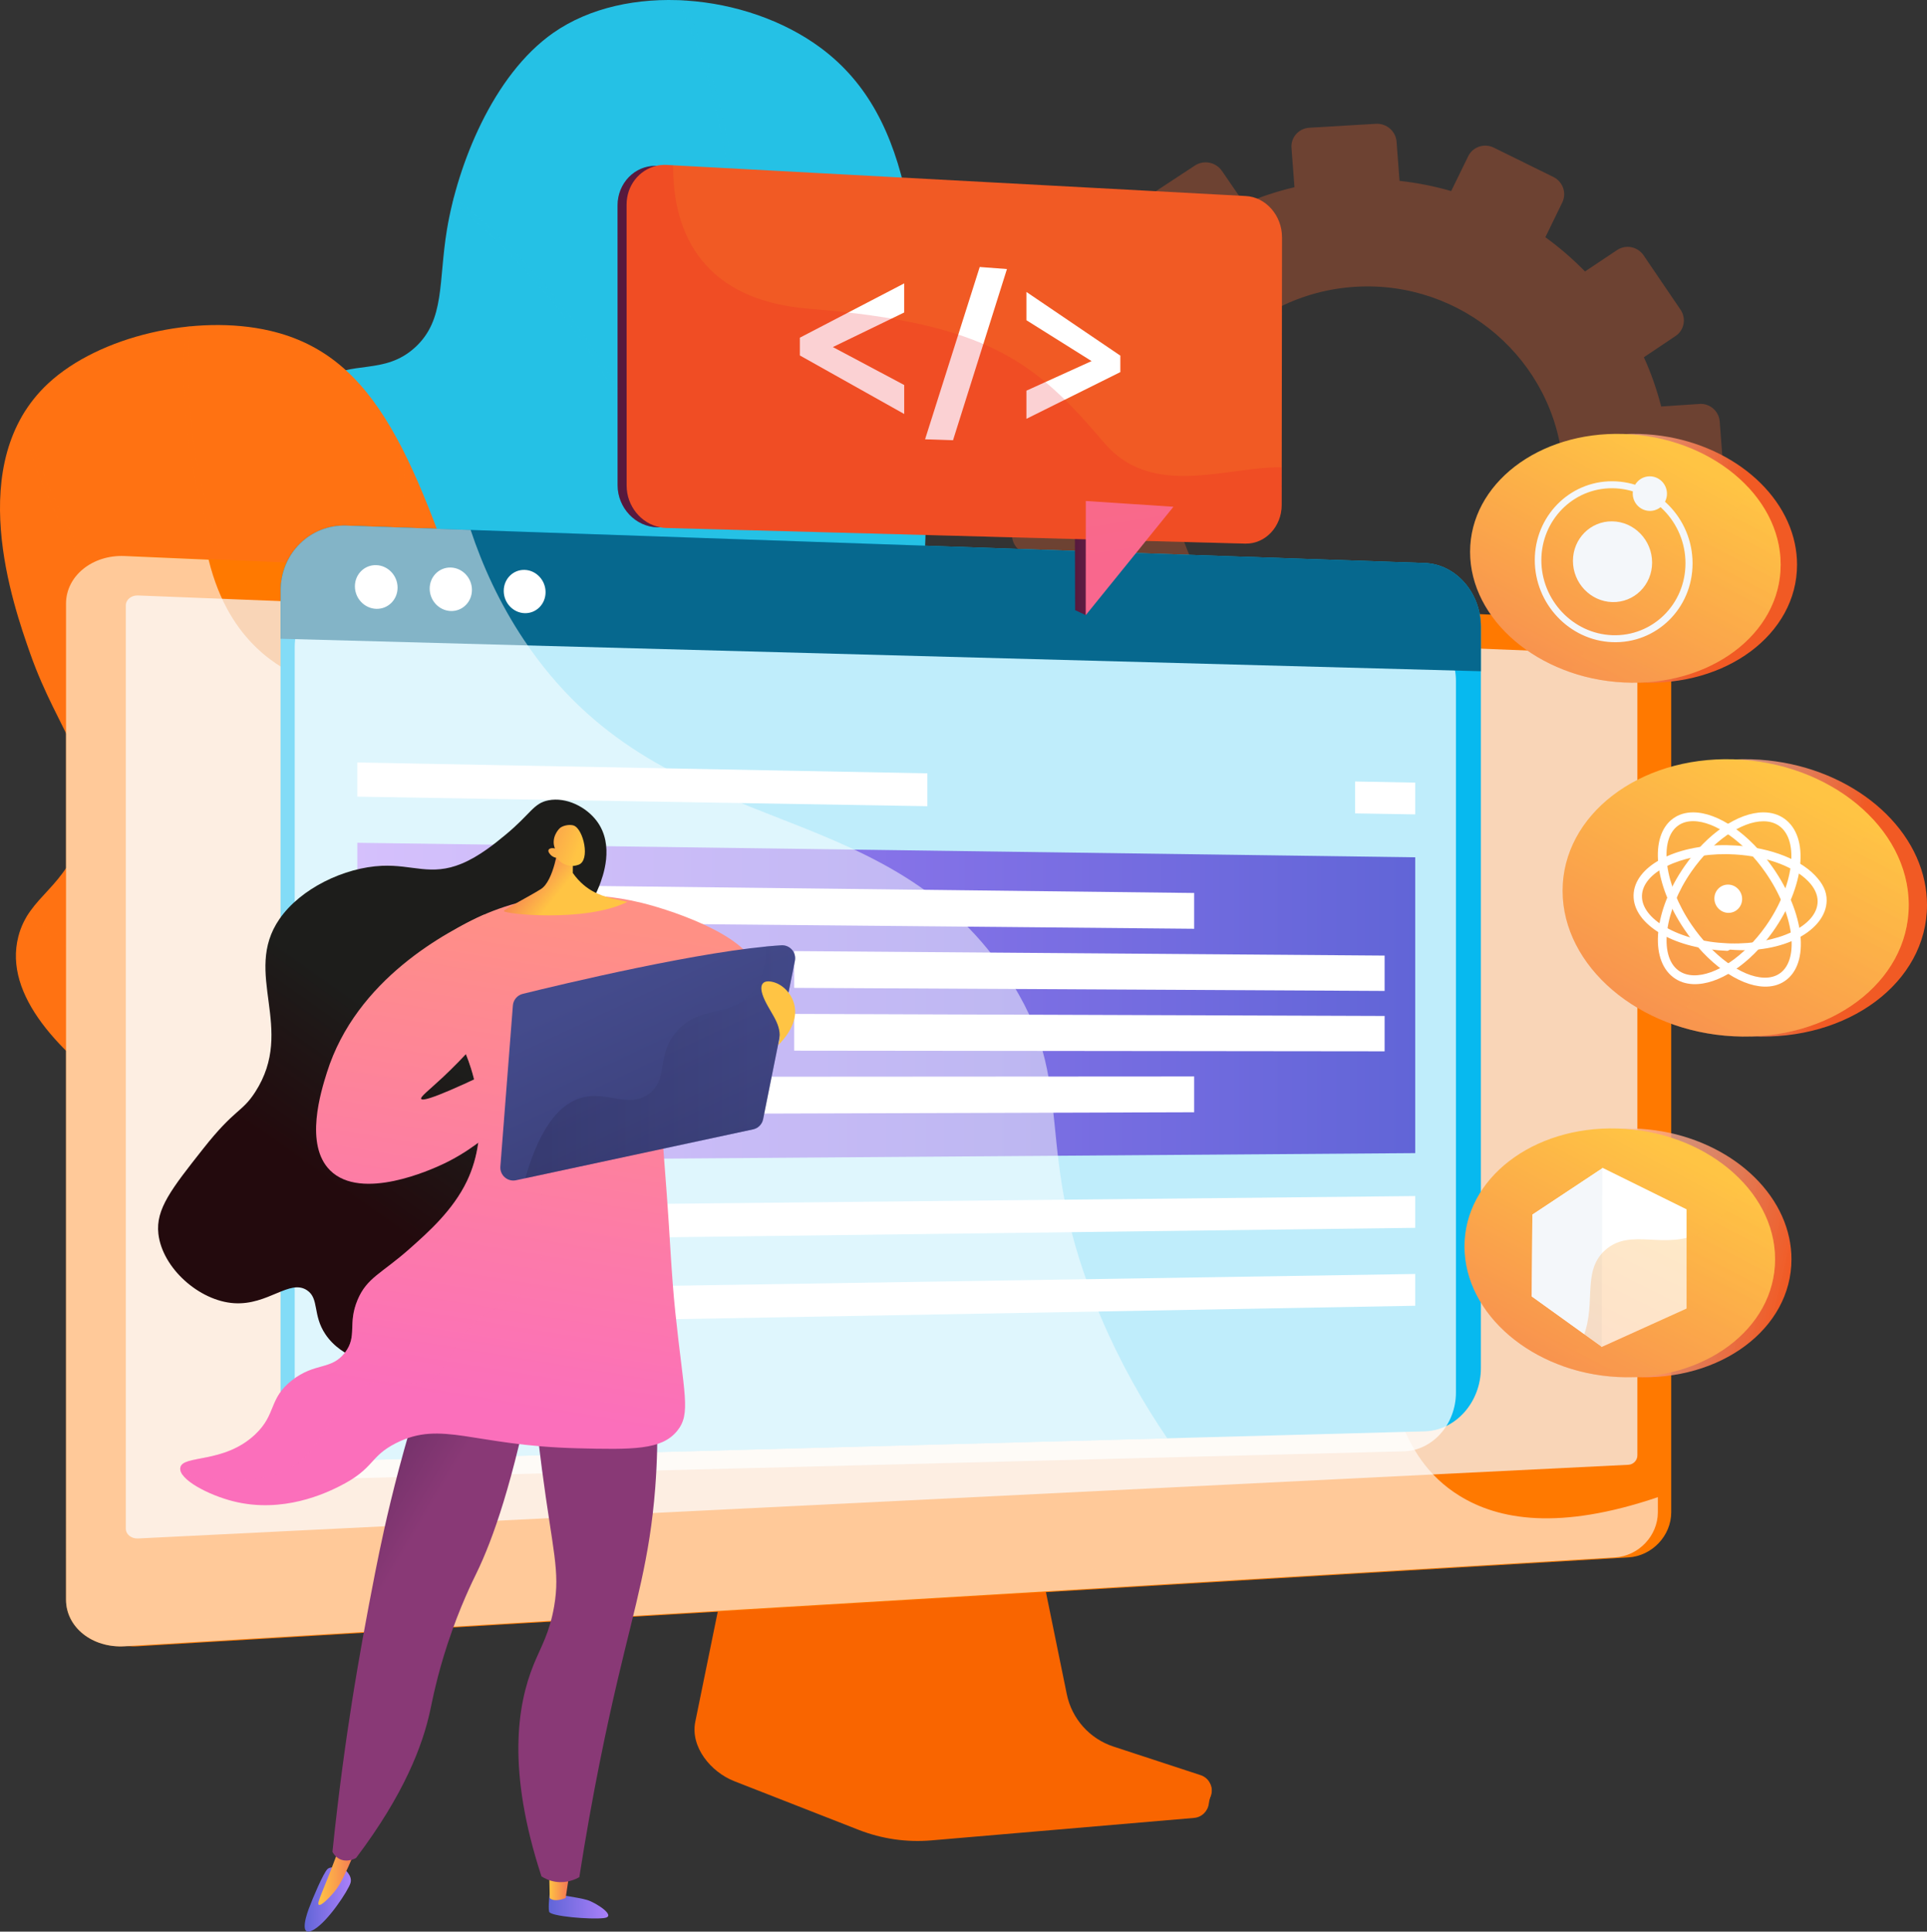 <?xml version="1.0" encoding="UTF-8"?>
<svg xmlns="http://www.w3.org/2000/svg" xmlns:xlink="http://www.w3.org/1999/xlink" viewBox="0 0 2669.66 2675.56">
  <rect x="0" y="0" width="2669.66" height="2675.56" fill="#333333" stroke="none"/>
  <defs>
    <style>
      .cls-1 {
        fill: #06688e;
      }

      .cls-2 {
        fill: url(#linear-gradient-2);
      }

      .cls-3 {
        fill: #25c1e5;
      }

      .cls-4 {
        fill: url(#Degradado_sin_nombre_7-3);
      }

      .cls-5, .cls-6, .cls-7 {
        fill: #fff;
      }

      .cls-8 {
        fill: url(#linear-gradient-17);
      }

      .cls-9 {
        fill: #ff7212;
      }

      .cls-10 {
        fill: url(#Degradado_sin_nombre_7-2);
      }

      .cls-11 {
        fill: url(#linear-gradient-15);
      }

      .cls-12 {
        fill: url(#linear-gradient-18);
      }

      .cls-13 {
        fill: url(#linear-gradient-14);
      }

      .cls-14 {
        fill: url(#linear-gradient-20);
      }

      .cls-15 {
        fill: url(#linear-gradient-6);
      }

      .cls-16 {
        isolation: isolate;
      }

      .cls-17 {
        fill: #f15a24;
      }

      .cls-18 {
        fill: url(#Degradado_sin_nombre_55);
      }

      .cls-19 {
        fill: #07b9ef;
      }

      .cls-20 {
        fill: url(#linear-gradient-11);
      }

      .cls-21, .cls-6, .cls-22, .cls-7 {
        mix-blend-mode: soft-light;
      }

      .cls-23 {
        clip-path: url(#clippath-1);
      }

      .cls-24 {
        fill: url(#linear-gradient-10);
      }

      .cls-6 {
        opacity: .74;
      }

      .cls-22 {
        opacity: .5;
      }

      .cls-25 {
        fill: url(#linear-gradient-23);
      }

      .cls-25, .cls-26, .cls-27, .cls-28 {
        opacity: .3;
      }

      .cls-25, .cls-26, .cls-27, .cls-28, .cls-29 {
        mix-blend-mode: multiply;
      }

      .cls-30 {
        fill: url(#linear-gradient-16);
      }

      .cls-26, .cls-31 {
        fill: #ff7900;
      }

      .cls-32 {
        fill: #f96500;
      }

      .cls-33 {
        fill: url(#linear-gradient-21);
      }

      .cls-34 {
        fill: url(#linear-gradient-5);
      }

      .cls-35 {
        clip-path: url(#clippath);
      }

      .cls-28 {
        fill: #f46431;
      }

      .cls-36 {
        fill: url(#linear-gradient-7);
      }

      .cls-37 {
        fill: url(#linear-gradient-24);
      }

      .cls-38 {
        fill: #f4f7fa;
      }

      .cls-39 {
        fill: url(#linear-gradient-9);
      }

      .cls-40 {
        fill: url(#linear-gradient-22);
      }

      .cls-41 {
        fill: url(#linear-gradient-3);
      }

      .cls-42 {
        fill: url(#linear-gradient);
      }

      .cls-29 {
        fill: #ed1c24;
        opacity: .2;
      }

      .cls-43 {
        fill: url(#linear-gradient-19);
      }

      .cls-44 {
        fill: url(#linear-gradient-4);
      }

      .cls-45 {
        fill: url(#Degradado_sin_nombre_7);
      }

      .cls-7 {
        opacity: .6;
      }

      .cls-46 {
        fill: url(#linear-gradient-8);
      }

      .cls-47 {
        fill: #f9d5b7;
      }

      .cls-48 {
        fill: url(#linear-gradient-12);
      }

      .cls-49 {
        fill: url(#linear-gradient-13);
      }
    </style>
    <clipPath id="clippath">
      <path class="cls-3" d="m1513.05,1779.13c-85.99-80.69-199.45-211.74-250.79-397.04-67.33-243.02,31.34-365.82,20.21-777.26-7.04-260.15-14.57-441.63-145.72-538.7-102.78-76.07-269.17-91.19-370.15-20.68-83.96,58.63-132.54,183.32-147.36,272.32-12.08,72.54-2.38,125.21-44.19,163.42-42.73,39.05-88.86,16.94-128.82,45.87-81.03,58.66-34.11,252.95-26.53,284.36,84.36,349.31,406.22,584.9,547.85,685.97,117.11,83.57,298.27,194.93,545.5,281.76Z"/>
    </clipPath>
    <clipPath id="clippath-1">
      <path class="cls-9" d="m1051.2,1773.43c-186.17,1.59-423.57-22.94-651.08-125.36-58.06-26.14-416.73-187.6-374.69-350.9,14.81-57.52,66.83-66.69,87.97-143.26,25.05-90.72-31.95-135.91-71.62-248.85-23.67-67.39-92.92-264.61,25.11-374.08,70.53-65.42,204.75-96.55,307-72.87,149.98,34.73,201.78,180.56,285.16,428.83,73.91,220.08,55.12,274.17,111.11,431.72,41.55,116.93,119.69,277.88,281.04,454.76Z"/>
    </clipPath>
    <linearGradient id="linear-gradient" x1="495.04" y1="1387.64" x2="1960.67" y2="1387.64" gradientUnits="userSpaceOnUse">
      <stop offset="0" stop-color="#aa80f9"/>
      <stop offset="1" stop-color="#6165d7"/>
    </linearGradient>
    <linearGradient id="linear-gradient-2" x1="855.56" y1="480.06" x2="1759.82" y2="480.06" gradientUnits="userSpaceOnUse">
      <stop offset="0" stop-color="#311944"/>
      <stop offset="1" stop-color="#893976"/>
    </linearGradient>
    <linearGradient id="linear-gradient-3" x1="1489.11" y1="773.3" x2="1610.03" y2="773.3" xlink:href="#linear-gradient-2"/>
    <linearGradient id="linear-gradient-4" x1="1448.37" y1="14.34" x2="1631.59" y2="1213.16" gradientUnits="userSpaceOnUse">
      <stop offset="0" stop-color="#ff9085"/>
      <stop offset="1" stop-color="#fb6fbb"/>
    </linearGradient>
    <linearGradient id="Degradado_sin_nombre_7" data-name="Degradado sin nombre 7" x1="2057.41" y1="1685.89" x2="2476.12" y2="1784.8" gradientUnits="userSpaceOnUse">
      <stop offset="0" stop-color="#fff" stop-opacity=".6"/>
      <stop offset="1" stop-color="#f15a24"/>
    </linearGradient>
    <linearGradient id="linear-gradient-5" x1="-3671.57" y1="1595.31" x2="-3392.41" y2="2113.06" gradientTransform="translate(-1351.97) rotate(-180) scale(1 -1)" gradientUnits="userSpaceOnUse">
      <stop offset="0" stop-color="#ffc444"/>
      <stop offset="1" stop-color="#f36f56"/>
    </linearGradient>
    <linearGradient id="linear-gradient-6" x1="-3753.39" y1="1629.52" x2="-3479.83" y2="2178.49" xlink:href="#linear-gradient-5"/>
    <linearGradient id="Degradado_sin_nombre_7-2" data-name="Degradado sin nombre 7" x1="2055.95" y1="721.66" x2="2381.57" y2="798.58" xlink:href="#Degradado_sin_nombre_7"/>
    <linearGradient id="linear-gradient-7" x1="-3679.3" y1="633.26" x2="-3400.15" y2="1151.01" xlink:href="#linear-gradient-5"/>
    <linearGradient id="linear-gradient-8" x1="-3761.13" y1="667.46" x2="-3487.57" y2="1216.43" xlink:href="#linear-gradient-5"/>
    <linearGradient id="Degradado_sin_nombre_7-3" data-name="Degradado sin nombre 7" x1="2186.3" y1="1186.14" x2="2549.24" y2="1271.87" xlink:href="#Degradado_sin_nombre_7"/>
    <linearGradient id="linear-gradient-9" x1="-3840.76" y1="1087.6" x2="-3529.61" y2="1664.69" xlink:href="#linear-gradient-5"/>
    <linearGradient id="linear-gradient-10" x1="-3931.96" y1="1125.73" x2="-3627.05" y2="1737.61" xlink:href="#linear-gradient-5"/>
    <linearGradient id="linear-gradient-11" x1="1506.72" y1="2639.93" x2="1589.19" y2="2639.93" gradientTransform="translate(2349.41) rotate(-180) scale(1 -1)" xlink:href="#linear-gradient"/>
    <linearGradient id="linear-gradient-12" x1="1559.94" y1="2610.5" x2="1588.63" y2="2610.5" gradientTransform="translate(2349.41) rotate(-180) scale(1 -1)" gradientUnits="userSpaceOnUse">
      <stop offset="0" stop-color="#f36f56"/>
      <stop offset="1" stop-color="#ffc444"/>
    </linearGradient>
    <linearGradient id="linear-gradient-13" x1="1863.31" y1="2631.02" x2="1927.34" y2="2631.02" gradientTransform="translate(2349.41) rotate(-180) scale(1 -1)" xlink:href="#linear-gradient"/>
    <linearGradient id="linear-gradient-14" x1="1851.31" y1="2592.8" x2="1908.38" y2="2592.8" xlink:href="#linear-gradient-12"/>
    <linearGradient id="linear-gradient-15" x1="2071.79" y1="1916.9" x2="1759.46" y2="2101.36" gradientTransform="translate(2349.41) rotate(-180) scale(1 -1)" xlink:href="#linear-gradient-2"/>
    <linearGradient id="linear-gradient-16" x1="2127.75" y1="2011.67" x2="1815.43" y2="2196.12" gradientTransform="translate(2349.41) rotate(-180) scale(1 -1)" xlink:href="#linear-gradient-2"/>
    <linearGradient id="Degradado_sin_nombre_55" data-name="Degradado sin nombre 55" x1="1888.34" y1="1643.03" x2="1754.2" y2="1453" gradientTransform="translate(2349.41) rotate(-180) scale(1 -1)" gradientUnits="userSpaceOnUse">
      <stop offset="0" stop-color="#230a0d"/>
      <stop offset="1" stop-color="#1d1d1b"/>
    </linearGradient>
    <linearGradient id="linear-gradient-17" x1="1629.54" y1="1259.14" x2="1740.26" y2="1936.23" gradientTransform="translate(2349.41) rotate(-180) scale(1 -1)" xlink:href="#linear-gradient-4"/>
    <linearGradient id="linear-gradient-18" x1="1743.57" y1="1240.49" x2="1854.29" y2="1917.59" gradientTransform="translate(2349.41) rotate(-180) scale(1 -1)" xlink:href="#linear-gradient-4"/>
    <linearGradient id="linear-gradient-19" x1="1720.67" y1="1244.24" x2="1831.39" y2="1921.33" gradientTransform="translate(2349.41) rotate(-180) scale(1 -1)" xlink:href="#linear-gradient-4"/>
    <linearGradient id="linear-gradient-20" x1="1503.65" y1="1362.11" x2="1154.27" y2="2107.73" gradientTransform="translate(2349.41) rotate(-180) scale(1 -1)" gradientUnits="userSpaceOnUse">
      <stop offset="0" stop-color="#444b8c"/>
      <stop offset="1" stop-color="#26264f"/>
    </linearGradient>
    <linearGradient id="linear-gradient-21" x1="875.14" y1="942.23" x2="852.79" y2="1001.85" gradientTransform="translate(1001.14 -53.3) rotate(149.69) scale(1 -1)" xlink:href="#linear-gradient-12"/>
    <linearGradient id="linear-gradient-22" x1="867.53" y1="866.77" x2="791.95" y2="960.45" gradientTransform="translate(1001.14 -53.3) rotate(149.69) scale(1 -1)" xlink:href="#linear-gradient-12"/>
    <linearGradient id="linear-gradient-23" x1="1247.8" y1="1470.69" x2="1621.68" y2="1470.69" xlink:href="#linear-gradient-20"/>
    <linearGradient id="linear-gradient-24" x1="1302.42" y1="1541.05" x2="1284.84" y2="1453.97" xlink:href="#linear-gradient-12"/>
  </defs>
  <g class="cls-16">
    <g id="Capa_2" data-name="Capa 2">
      <g id="Illustration">
        <path class="cls-28" d="m2354.36,559.5l-52.95,3.57c-6.08-23.63-14.06-46.45-23.97-68.21l43.93-29.48c11.99-8.04,15.06-24.32,6.88-36.36l-51.24-75.38c-8.2-12.07-24.6-15.35-36.62-7.33l-44.52,29.71c-16.91-17.32-35.27-33.21-54.92-47.44l23.47-48.2c6.33-13,.79-28.78-12.38-35.26l-82.49-40.59c-13.22-6.5-29.09-1.23-35.46,11.79l-23.64,48.35c-23.12-6.73-47.04-11.44-71.53-14.16l-4.11-54.23c-1.1-14.56-13.92-25.66-28.63-24.79l-92.21,5.44c-14.78.87-25.86,13.42-24.75,28.01l4.13,54.39c-24.01,5.68-47.21,13.28-69.34,22.81l-31.1-45.34c-8.39-12.23-25.17-15.59-37.48-7.5l-77.17,50.68c-12.36,8.12-15.56,24.64-7.13,36.88l31.2,45.35c-17.72,16.75-33.91,35.01-48.42,54.56l-49.93-24.12c-13.52-6.53-29.77-1.13-36.3,12.07l-40.85,82.65c-6.54,13.23-.85,29.24,12.71,35.74l49.56,23.79c-6.76,23.23-11.4,47.28-13.96,71.89l-54.88,3.7c-15.02,1.01-26.3,13.77-25.18,28.5l6.99,92.1c1.12,14.73,14.21,25.81,29.23,24.75l54.43-3.83c6.14,24.15,14.3,47.45,24.43,69.65l-44.78,29.88c-12.43,8.3-15.65,24.92-7.18,37.11l52.9,76.19c8.45,12.17,25.35,15.29,37.74,6.97l44.43-29.81c17.43,17.65,36.42,33.74,56.69,48.11l-23.22,47.5c-6.49,13.27-.83,29.18,12.63,35.52l84.02,39.57c13.41,6.32,29.51.69,35.96-12.56l22.91-47.05c23.71,6.57,48.22,10.99,73.26,13.36l3.95,52.01c1.11,14.6,13.97,25.49,28.73,24.33l92.07-7.26c14.69-1.16,25.7-13.9,24.59-28.46l-3.94-51.86c24.22-6.15,47.57-14.25,69.76-24.3l29.39,42.72c8.26,12.01,24.77,15.06,36.87,6.81l75.51-51.48c12.05-8.22,15.15-24.6,6.92-36.59l-29.48-42.98c17.46-17.03,33.39-35.52,47.58-55.3l47.11,22.61c13.11,6.29,28.84.8,35.13-12.27l39.32-81.63c6.28-13.04.78-28.72-12.3-35.04l-47.21-22.81c6.43-23.02,10.81-46.82,13.12-71.16l52.52-3.7c14.45-1.02,25.27-13.54,24.18-27.98l-6.85-90.27c-1.1-14.44-13.7-25.35-28.15-24.37Zm-477.3-162.21c148.4-9.43,277.05,101.68,288.16,248.11,11.11,146.43-99.43,274.03-247.7,285.06-149.17,11.1-279.87-99.87-291.11-247.91-11.23-148.04,101.35-275.78,250.65-285.26Z"/>
        <g>
          <path class="cls-3" d="m1513.05,1779.13c-85.99-80.69-199.45-211.74-250.79-397.04-67.33-243.02,31.34-365.82,20.21-777.26-7.04-260.15-14.57-441.63-145.72-538.7-102.78-76.07-269.17-91.19-370.15-20.68-83.96,58.63-132.54,183.32-147.36,272.32-12.08,72.54-2.38,125.21-44.19,163.42-42.73,39.05-88.86,16.94-128.82,45.87-81.03,58.66-34.11,252.95-26.53,284.36,84.36,349.31,406.22,584.9,547.85,685.97,117.11,83.57,298.27,194.93,545.5,281.76Z"/>
          <g class="cls-35">
            <g class="cls-22">
              <path class="cls-3" d="m1611.38,1843.47c-149.91-56.96-278.94-124.92-383.51-201.98-154.78-114.06-251.18-245.1-286.53-389.47-27.64-112.91-17.39-235.27-4.41-390.18,10.76-128.42,29.95-218.38,46.89-297.76,21.95-102.87,39.28-184.12,27.25-301.6-12.22-119.36-51.6-238.05-117.03-352.78l5.85-3.34c65.9,115.56,105.56,235.14,117.88,355.44,12.14,118.54-5.29,200.25-27.36,303.69-16.89,79.18-36.04,168.92-46.76,296.91-13.44,160.34-23.15,276.18,4.24,388.02,34.96,142.79,130.51,272.55,283.98,385.65,104.07,76.69,232.56,144.36,381.9,201.1l-2.4,6.3Z"/>
              <path class="cls-3" d="m948.37,771.82l-1.09-3.65c-69.21-232.33-193.5-377.69-285.57-458.72-99.68-87.72-183.91-120.92-184.75-121.24l2.44-6.29c.85.33,86.2,33.97,186.76,122.47,92.24,81.18,216.58,226.42,286.46,458.12,16.71-7.98,91.17-46.03,165.68-122.77,77.6-79.94,171.16-219.46,176.14-430.23l6.74.16c-5.04,213.08-99.71,354.15-178.25,434.97-85.09,87.57-170.23,125.29-171.08,125.66l-3.49,1.52Z"/>
              <path class="cls-3" d="m928.92,1118.45l-2.35-.69c-113-33.16-241.26-163.23-381.22-386.59-104.04-166.03-175.93-324.42-176.65-326l6.14-2.77c.71,1.58,72.45,159.61,176.26,325.26,95.06,151.69,237.06,340.79,375.04,382.94,11.48-16.49,91.69-129.94,192.99-229.34,109.53-107.47,364.49-144.59,367.05-144.95l.94,6.67c-2.54.36-255.33,37.17-363.28,143.09-108.5,106.45-192.71,229.13-193.55,230.36l-1.38,2.02Z"/>
              <path class="cls-3" d="m1185.93,1609.96l-6.67-.79c-1.26-.15-128.33-15.72-294.29-73.58-153.21-53.42-371.93-154.86-543.87-334.76L9.15,853.52l4.87-4.66,331.96,347.32c171.01,178.93,388.71,279.87,541.22,333.05,143.76,50.12,258.06,68.36,286.21,72.35-35.56-64.37-48.41-131.56-38.19-199.81,8.41-56.17,32.37-113.13,71.24-169.29,66.01-95.39,153.49-156.33,154.36-156.93l3.83,5.55c-.87.6-87.46,60.94-152.75,155.37-38.23,55.28-61.79,111.27-70.03,166.4-10.27,68.77,3.43,136.49,40.72,201.28l3.35,5.82Z"/>
            </g>
          </g>
        </g>
        <g>
          <path class="cls-9" d="m1051.2,1773.43c-186.17,1.59-423.57-22.94-651.08-125.36-58.06-26.14-416.73-187.6-374.69-350.9,14.81-57.52,66.83-66.69,87.97-143.26,25.05-90.72-31.95-135.91-71.62-248.85-23.67-67.39-92.92-264.61,25.11-374.08,70.53-65.42,204.75-96.55,307-72.87,149.98,34.73,201.78,180.56,285.16,428.83,73.91,220.08,55.12,274.17,111.11,431.72,41.55,116.93,119.69,277.88,281.04,454.76Z"/>
          <g class="cls-23">
            <g class="cls-22">
              <path class="cls-9" d="m1516.98,1873.22c-88.94,0-176.14-10.17-261.16-30.51-251.33-60.16-469.44-210.17-648.26-445.85-185.89-245-282.78-521.28-331.33-709.92-33.82-131.42-27.64-276.89,18.38-432.36l6.46,1.91c-45.67,154.29-51.83,298.55-18.32,428.77,48.39,188.03,144.95,463.42,330.17,707.52,177.85,234.4,394.68,383.57,644.46,443.36,187.51,44.88,385.91,39.93,589.71-14.73l1.74,6.51c-112.54,30.18-223.49,45.28-331.87,45.29Z"/>
              <path class="cls-9" d="m410.06,1059.11l-2.55-1.64C5.72,798.63,9.29,500.13,19.95,414.8c.21-1.69.36-2.78.37-3.25l6.74-.05c0,.65-.1,1.57-.42,4.13-10.52,84.15-13.9,378.19,381.94,634.5,9.64-12.53,54.72-73.41,91.88-161.39,38.35-90.82,75.87-229.98,36.78-377.13l6.51-1.73c39.59,149.07,1.64,289.83-37.17,381.67-42.01,99.41-94.1,164.56-94.63,165.2l-1.9,2.36Z"/>
              <path class="cls-9" d="m454.84,1405.84c-159.98,0-271.8-41.73-342.47-82.04-51.79-29.54-87.48-61.47-108.3-83.06-22.64-23.47-32.86-39.75-33.29-40.43l5.72-3.56c.41.65,41.72,65.71,139.59,121.42,162.98,92.78,355.4,89.12,488.76,69.5,9.44-21.02,104.42-241.36,81.74-536.15l-24.09-313.1,6.72-.52,24.09,313.1c23.88,310.4-82.03,538.9-83.1,541.17l-.77,1.63-1.78.26c-55.17,8.21-106.05,11.78-152.82,11.78Z"/>
            </g>
          </g>
        </g>
        <g>
          <g>
            <path class="cls-32" d="m1538.54,2433.71c-33.07-10.97-57.78-39.03-64.76-73.53l-48.13-238.21-411.72,14.62-50.67,248.17c-7.1,34.76,21.31,69.62,54.03,82.42l172.26,67.4c32.04,12.54,66.48,17.53,100.71,14.6l364.04-31.14c10.64-.91,19.18-9.28,20.42-20.01,1.24-10.73,8.69-22.78-1.45-26.15l-134.71-38.17Z"/>
            <path class="cls-32" d="m1542.61,2419.22c-33.04-10.83-57.73-38.54-64.69-72.6l-48.08-235.22-401.69,14.45-50.62,245.05c-7.09,34.32,11.67,68.73,44.35,81.37l172.08,66.55c32.01,12.38,66.41,17.31,100.61,14.42l363.67-30.75c10.63-.9,19.16-9.16,20.4-19.76,1.24-10.6-5.16-20.6-15.3-23.92l-120.73-39.58Z"/>
          </g>
          <g>
            <g>
              <path class="cls-31" d="m172.63,2280.3c-44.65,2.66-81.18-26.3-81.18-64.58V836.07c0-38.28,36.53-67.84,81.18-65.9l2064.82,89.47c32.78,1.42,59.32,29.06,59.32,61.61v1173.38c0,32.56-26.54,60.62-59.32,62.58l-2064.82,123.09Z"/>
              <path class="cls-31" d="m191.18,2280.3c-44.65,2.66-81.18-26.3-81.18-64.58V836.07c0-38.28,36.53-67.84,81.18-65.9l2064.82,89.47c32.78,1.42,59.32,29.06,59.32,61.61v1173.38c0,32.56-26.54,60.62-59.32,62.58l-2064.82,123.09Z"/>
              <path class="cls-26" d="m2256.01,887.25L191.19,802.31c-23.87-.98-43.28,14.79-43.28,35.23v1376.1c0,20.44,19.41,35.9,43.28,34.52l2064.82-118.57c17.57-1.01,31.78-15.98,31.78-33.45V920.19c0-17.47-14.21-32.21-31.78-32.93Z"/>
              <path class="cls-47" d="m191.18,2130.96c-9.29.46-16.86-5.64-16.86-13.59V838.56c0-7.95,7.57-14.12,16.86-13.75l2064.82,81.78c6.85.27,12.42,6.04,12.42,12.86v1096.47c0,6.82-5.57,12.64-12.42,12.98l-2064.82,102.07Z"/>
            </g>
            <path class="cls-7" d="m2021.89,2071.81c-173.71-107.45-52.38-412.98-247.46-566.48-196.68-154.76-473.43,35.05-611.2-125.22-102.58-119.34,17.45-263.44-80.5-375.67-153.61-176-546.83,66.06-727.48-107.33-25.65-24.62-51.53-61.97-66.27-121.89l-116.34-5.04c-44.65-1.93-81.18,27.63-81.18,65.9v1379.64c0,38.28,36.53,67.24,81.18,64.58l2064.82-123.09c32.78-1.95,59.32-30.02,59.32-62.58v-20.86c-137.1,46.52-220.92,31.42-274.88-1.96Z"/>
          </g>
        </g>
        <g>
          <path class="cls-19" d="m1973.7,779.85l-1493.74-51.74c-50.2-1.74-91.07,38.51-91.07,89.9v1114.38c0,51.4,40.87,91.95,91.07,90.6l1493.74-40.4c43.11-1.17,77.92-40.48,77.92-87.83V868.27c0-47.34-34.81-86.93-77.92-88.42Z"/>
          <path class="cls-6" d="m408.29,1963.55V896.42c0-47.56,37.77-84.86,84.19-83.32l1452.2,48.26c40.03,1.33,72.37,38.01,72.37,81.94v985.58c0,43.93-32.33,80.36-72.37,81.39l-1452.2,37.23c-46.41,1.19-84.19-36.4-84.19-83.96Z"/>
          <path class="cls-1" d="m1973.7,779.85l-1493.74-51.74c-50.2-1.74-91.07,38.51-91.07,89.9v66.76l1662.73,44.99v-61.49c0-47.34-34.81-86.93-77.92-88.42Z"/>
          <path class="cls-5" d="m550.8,813.96c0,16.69-13.21,29.84-29.52,29.36-16.34-.48-29.6-14.43-29.6-31.17s13.26-29.88,29.6-29.36c16.31.52,29.52,14.48,29.52,31.17Z"/>
          <path class="cls-5" d="m653.82,817.12c0,16.61-13.08,29.69-29.23,29.22-16.18-.47-29.31-14.36-29.31-31.01s13.13-29.74,29.31-29.22c16.15.52,29.23,14.4,29.23,31.01Z"/>
          <path class="cls-5" d="m755.83,820.24c0,16.53-12.95,29.55-28.94,29.08-16.02-.47-29.02-14.28-29.02-30.86s13-29.59,29.02-29.08c15.99.51,28.94,14.33,28.94,30.86Z"/>
          <polygon class="cls-42" points="1960.67 1597.23 495.04 1607.9 495.04 1167.39 1960.67 1187.5 1960.67 1597.23"/>
          <polygon class="cls-5" points="1960.67 1700.7 495.04 1719.13 495.04 1671.83 1960.67 1656.7 1960.67 1700.7"/>
          <polygon class="cls-5" points="1960.67 1808.63 495.04 1835.17 495.04 1787.87 1960.67 1764.63 1960.67 1808.63"/>
          <g>
            <polygon class="cls-5" points="1284.78 1071.18 495.04 1056.15 495.04 1103.46 1284.78 1116.7 1284.78 1071.18"/>
            <polygon class="cls-5" points="1877.36 1082.45 1877.36 1126.64 1960.67 1128.04 1960.67 1084.04 1877.36 1082.45"/>
          </g>
          <g class="cls-22">
            <path class="cls-5" d="m1393.82,1349.16c-174.43-258.65-476.54-176.55-667.8-462.58-34.5-51.6-57.92-104.1-73.98-152.51l-172.09-5.96c-50.2-1.74-91.07,38.51-91.07,89.9v1114.39c0,51.39,40.87,91.95,91.07,90.6l1137.2-30.76c-33.93-49.67-65.25-105.21-91.77-167.29-101.7-238.14-26.38-319.8-131.57-475.79Z"/>
          </g>
          <g class="cls-21">
            <polygon class="cls-5" points="700.38 1277.61 521.24 1275.95 521.24 1223.63 700.38 1225.73 700.38 1277.61"/>
            <polygon class="cls-5" points="1654.39 1286.48 814.66 1278.68 814.66 1227.06 1654.39 1236.89 1654.39 1286.48"/>
            <polygon class="cls-5" points="989.03 1367.74 814.66 1366.84 814.66 1315.23 989.03 1316.55 989.03 1367.74"/>
            <polygon class="cls-5" points="1918.24 1372.57 1100.28 1368.32 1100.28 1317.4 1918.24 1323.61 1918.24 1372.57"/>
            <polygon class="cls-5" points="989.03 1455.19 814.66 1455 814.66 1403.39 989.03 1404 989.03 1455.19"/>
            <polygon class="cls-5" points="1918.24 1456.2 1100.28 1455.31 1100.28 1404.39 1918.24 1407.24 1918.24 1456.2"/>
            <polygon class="cls-5" points="700.38 1543.51 521.24 1544.05 521.24 1491.73 700.38 1491.62 700.38 1543.51"/>
            <polygon class="cls-5" points="1654.39 1540.63 814.66 1543.17 814.66 1491.55 1654.39 1491.03 1654.39 1540.63"/>
          </g>
        </g>
        <g>
          <path class="cls-2" d="m1759.82,329.63l-.37,317.98-.07,51.06c-.03,29.94-20.4,22.65-48.07,22.11l-101.86,1.22-13.29.17-91.87,1.1-15.12.19-574.67,6.88-3.76.05c-30.31-.7-55.12-26.97-55.12-58.39l-.07-387.45c0-30.85,23.9-55.47,53.43-54.82l1.73.04,21.9,1.21,777,41.86c27.67,1.23,50.25,26.81,50.21,56.78Z"/>
          <polygon class="cls-41" points="1610.03 702.56 1596.16 722.17 1577.17 748.98 1504.19 852.05 1489.49 845.05 1489.25 746.61 1489.18 723.46 1489.11 694.55 1504.33 695.55 1610.03 702.56"/>
          <path class="cls-17" d="m1776.11,328.54l-.41,318.7-.07,52.21c-.03,30.08-22.75,54.17-50.52,53.52l-137.72-3.72-10.23-.27-72.88-1.95-15.05-.42-565.79-15.28c-3.05-.07-6.03-.38-8.95-.99-26.17-5.01-46.34-29.27-46.34-57.65l-.07-389.25c0-26.44,17.42-48.02,40.88-53.63,4.61-1.12,9.46-1.59,14.44-1.37l9.22.51,793.04,42.57c27.78,1.23,50.45,26.89,50.42,57Z"/>
          <polygon class="cls-44" points="1625.69 701.92 1609.43 722 1587.39 749.25 1504.17 852.06 1504.25 747.05 1504.25 723.29 1504.25 695.57 1504.25 693.94 1625.69 701.92"/>
        </g>
        <g>
          <path class="cls-5" d="m1252.68,573.43l-144.57-81.08v-24.61l144.57-75.22v40.31l-98.83,47.89,98.83,52.56v40.14Z"/>
          <path class="cls-5" d="m1395.02,372.67l-74.71,237.13-38.72-1.3,75.7-238.67,37.73,2.84Z"/>
          <path class="cls-5" d="m1422.01,541.12l90.25-40.95-90.25-56.61v-39.16l130.1,88.21v22.8l-130.1,64.7v-38.99Z"/>
        </g>
        <path class="cls-29" d="m1775.7,647.24l-.07,52.21c-.03,30.08-22.75,54.17-50.52,53.52l-137.72-3.72-83.2,102.8-14.71-6.99-.24-98.44-565.79-15.28c-3.05-.07-6.03-.38-8.95-.99l-3.76.05c-30.31-.7-55.12-26.97-55.12-58.39l-.07-387.41c0-30.85,23.9-55.13,53.43-54.77,4.61-1.12,9.46-1.59,14.44-1.37l9.22.51c-.03.68-.03,1.36-.03,2.07-.24,75.97,28.21,183.97,188.47,196.68,250.35,19.84,314.9,75.55,408.99,186,61.46,72.13,155.84,38.02,229.37,33.9,5.54-.31,10.98-.46,16.25-.37Z"/>
        <g>
          <path class="cls-45" d="m2263.91,1563.14c107.24,3.29,197.3,68.77,214.85,151.64.02.11.04.22.07.33.95,4.54,1.68,9.12,2.19,13.76.03.31.07.61.1.92.22,2.16.39,4.34.52,6.52.02.4.04.79.06,1.19.11,2.23.18,4.47.18,6.72,0,96.31-98.3,169.3-217.96,163.11-3.18-.17-6.35-.39-9.49-.67-.31-.03-.62-.05-.93-.08-2.98-.27-5.94-.59-8.88-.95-.46-.06-.92-.11-1.37-.17-2.85-.36-5.68-.78-8.49-1.23-.53-.08-1.06-.17-1.59-.26-2.76-.46-5.51-.96-8.23-1.5-.55-.11-1.1-.23-1.65-.34-2.71-.56-5.41-1.15-8.08-1.78-.52-.12-1.03-.25-1.55-.38-2.65-.65-5.29-1.33-7.91-2.05-.47-.13-.93-.27-1.4-.4-2.35-.67-4.69-1.37-7-2.09-.59-.19-1.18-.36-1.77-.55-2.35-.76-4.68-1.56-6.99-2.37-.5-.18-1.01-.33-1.51-.51,0,0,.01-.01.02-.02-79.54-28.69-135.47-93.27-135.47-165.48,0-93.81,94.36-166.96,212.3-163.34Z"/>
          <path class="cls-34" d="m2028.91,1726.48c0,93.81,94.36,174.74,212.3,180.85,119.66,6.19,217.96-66.8,217.96-163.11s-98.3-177.41-217.96-181.08c-117.93-3.62-212.3,69.53-212.3,163.34Z"/>
          <g>
            <polygon class="cls-5" points="2336.58 1675.08 2336.58 1812.52 2218.74 1865.82 2218.13 1864.87 2122.11 1795.73 2122.94 1682.42 2219.83 1618.22 2219.68 1617.35 2336.58 1675.08"/>
            <polygon class="cls-38" points="2219.9 1618.17 2218.95 1864.97 2122.2 1795.73 2122.99 1682.42 2219.9 1618.17"/>
          </g>
          <g class="cls-27">
            <path class="cls-15" d="m2189.15,1860.94c25.82-49.47-.28-98.03,34.65-129.34,35.64-31.94,82.19,1.02,132.59-24.28,19.57-9.82,41.38-29.27,57.62-70.47,28.3,30.3,45.15,67.59,45.15,107.37,0,96.31-98.3,169.3-217.96,163.11-27.17-1.41-53.07-6.78-76.85-15.35,11.72-10.18,19.48-20.87,24.79-31.04Z"/>
          </g>
        </g>
        <g>
          <path class="cls-10" d="m2271.65,601.09c107.24,3.29,197.3,68.76,214.85,151.64.02.11.04.22.07.33.95,4.54,1.68,9.12,2.19,13.76.03.31.07.61.1.92.22,2.16.39,4.34.52,6.52.02.4.04.79.06,1.19.11,2.23.18,4.47.18,6.72,0,96.31-98.3,169.3-217.96,163.11-3.18-.17-6.35-.39-9.49-.67-.31-.03-.62-.05-.93-.08-2.98-.27-5.94-.59-8.88-.95-.46-.06-.92-.11-1.37-.17-2.85-.37-5.68-.78-8.49-1.23-.53-.08-1.06-.17-1.59-.26-2.76-.46-5.51-.96-8.23-1.5-.55-.11-1.1-.23-1.65-.34-2.71-.56-5.41-1.15-8.08-1.78-.52-.12-1.03-.25-1.55-.38-2.65-.65-5.29-1.33-7.91-2.05-.47-.13-.93-.27-1.4-.4-2.35-.67-4.69-1.37-7.01-2.09-.59-.19-1.18-.36-1.77-.55-2.35-.76-4.68-1.56-6.99-2.37-.5-.18-1.01-.33-1.51-.51,0,0,.01-.01.02-.02-79.54-28.69-135.47-93.27-135.47-165.48,0-93.81,94.36-166.96,212.3-163.34Z"/>
          <path class="cls-36" d="m2036.65,764.43c0,93.81,94.36,174.74,212.3,180.85,119.66,6.19,217.96-66.8,217.96-163.11s-98.3-177.41-217.96-181.08c-117.93-3.62-212.3,69.53-212.3,163.34Z"/>
          <g class="cls-27">
            <path class="cls-46" d="m2196.89,898.88c25.82-49.47-.28-98.03,34.65-129.34,35.64-31.94,82.19,1.02,132.59-24.28,19.57-9.82,41.38-29.27,57.62-70.47,28.3,30.3,45.15,67.59,45.15,107.37,0,96.31-98.3,169.3-217.96,163.11-27.17-1.41-53.07-6.78-76.85-15.35,11.72-10.18,19.48-20.87,24.79-31.04Z"/>
          </g>
          <g>
            <g>
              <path class="cls-38" d="m2233.45,889.47c-59.61-2.43-107.18-53.41-107.18-113.68s47.57-109.25,107.18-109.18c60.9.07,111.43,51.11,111.43,113.77s-50.53,111.57-111.43,109.09Zm0-213.2c-54.5-.16-98.06,44.57-98.06,99.71s43.56,101.7,98.06,103.84c55.57,2.17,101.6-42.51,101.6-99.64s-46.03-103.75-101.6-103.91Z"/>
              <path class="cls-38" d="m2288.82,779.21c0,31.19-24.92,55.69-55.37,54.75-30.12-.93-54.3-26.47-54.3-57.06s24.18-55.11,54.3-54.77c30.45.34,55.37,25.89,55.37,57.08Z"/>
            </g>
            <path class="cls-38" d="m2309.41,683.83c0,13.28-10.68,23.96-23.81,23.85-13.06-.11-23.61-10.88-23.61-24.05s10.55-23.85,23.61-23.85,23.81,10.77,23.81,24.05Z"/>
          </g>
        </g>
        <g>
          <path class="cls-4" d="m2426.72,1051.74c119.53,3.67,219.91,76.65,239.48,169.03.03.12.05.24.07.36,1.06,5.06,1.87,10.17,2.44,15.33.04.34.08.68.11,1.02.25,2.41.44,4.84.58,7.27.02.44.04.88.06,1.33.12,2.49.2,4.98.2,7.49,0,107.35-109.57,188.71-242.94,181.8-3.55-.18-7.07-.44-10.58-.74-.34-.03-.69-.05-1.03-.08-3.32-.3-6.62-.66-9.9-1.06-.51-.06-1.02-.12-1.53-.19-3.18-.41-6.33-.87-9.47-1.37-.59-.09-1.18-.19-1.77-.29-3.08-.51-6.14-1.07-9.17-1.67-.62-.12-1.23-.25-1.84-.38-3.02-.62-6.03-1.28-9-1.99-.58-.14-1.15-.28-1.72-.43-2.96-.72-5.9-1.48-8.81-2.29-.52-.15-1.04-.3-1.56-.45-2.62-.74-5.22-1.52-7.81-2.34-.65-.21-1.32-.4-1.97-.61-2.62-.84-5.21-1.73-7.79-2.65-.56-.2-1.13-.37-1.68-.57,0,0,.01-.01.02-.02-88.66-31.98-150.99-103.96-150.99-184.45,0-104.56,105.18-186.1,236.63-182.06Z"/>
          <path class="cls-39" d="m2164.79,1233.8c0,104.56,105.18,194.77,236.63,201.57,133.38,6.9,242.94-74.45,242.94-181.8s-109.57-197.74-242.94-201.83c-131.45-4.03-236.63,77.5-236.63,182.06Z"/>
          <g class="cls-27">
            <path class="cls-24" d="m2343.39,1383.67c28.78-55.14-.31-109.27,38.62-144.16,39.73-35.6,91.61,1.13,147.78-27.06,21.81-10.95,46.12-32.62,64.23-78.55,31.54,33.77,50.33,75.33,50.33,119.68,0,107.35-109.57,188.71-242.94,181.8-30.28-1.57-59.16-7.56-85.66-17.11,13.06-11.34,21.71-23.26,27.63-34.6Z"/>
          </g>
          <g>
            <path class="cls-5" d="m2413.54,1245.19c.02,10.84-8.6,19.46-19.24,19.24-10.6-.22-19.19-9.13-19.2-19.91-.02-10.78,8.54-19.38,19.13-19.23,10.63.16,19.29,9.07,19.31,19.9Z"/>
            <path class="cls-5" d="m2345.96,1363.16c-10.72-.38-20.1-3.58-27.9-9.53-33.46-25.5-26.7-92.55,15.48-153.47,31.43-45.39,74.41-74.92,109.57-74.92,11.02,0,20.74,2.92,28.87,8.69,35.33,25.08,28.35,94.2-15.8,156.47-32.28,45.54-75.57,73.97-110.22,72.75Zm97.18-225.59c-30.89-.06-71.01,28.07-99.91,69.72-37.23,53.66-45.58,115.93-18.36,136.61,5.77,4.39,12.86,6.75,21.07,7.02,30.38,1.01,70.66-26.17,100.19-67.91,38.7-54.69,47.34-118.64,18.77-138.99-5.99-4.27-13.32-6.44-21.76-6.45Z"/>
            <path class="cls-5" d="m2443.72,1366.59h0c-35.29-1.24-78.5-32.45-110.1-79.12-42.28-62.44-49.08-129.54-15.73-153.73,7.77-5.63,17.11-8.5,27.79-8.5,34.53,0,77.81,29.78,110.26,76.27,44.52,63.79,51.98,133.36,16.71,157.35-8.12,5.52-17.85,8.12-28.92,7.73Zm-98.03-229.19c-8.18-.01-15.25,2.09-20.99,6.25-27.13,19.63-18.72,82.02,18.61,137.02,29.05,42.81,69.4,72.49,100.38,73.52,8.47.28,15.81-1.64,21.79-5.73,28.53-19.46,19.46-83.9-19.54-139.92-29.68-42.64-69.96-71.08-100.25-71.14Z"/>
            <path class="cls-5" d="m2396.92,1315.37h0l-3.6,1.71c-34.9-1.48-67.38-9.21-91.6-23.33-25.23-14.71-38.87-33.4-38.58-53.54.57-39.63,56.42-70.06,128.49-69.58l3.59.16c49.6,1.04,95.38,16.92,119.03,41.48,10.86,11.28,16.53,22.2,16.39,35.03-.47,41.26-59.84,74.59-133.72,68.06Zm-5.27-132.25c-64.48-.55-116.43,25.43-116.89,57.93-.22,15.45,11.3,30.73,32.54,43.07,22.6,13.13,53.16,21.15,86.17,22.5l3.43.12c65.94,1.75,120.84-24.24,121.23-57.94.11-9.55-4.19-18.93-12.78-27.87-21.38-22.26-63.78-36.69-110.27-37.75l-3.42-.05Z"/>
          </g>
        </g>
        <g>
          <path class="cls-20" d="m761.57,2622.53s-2.4,19.07-.79,25.46c1.61,6.39,57.05,11,75.87,8.78,18.82-2.22-11.21-21.44-23.2-25.05-11.99-3.61-51.88-9.19-51.88-9.19Z"/>
          <path class="cls-48" d="m789.48,2590.72l-5.84,38.26s-14.9,6.7-22.06.08l-.79-40.04,28.7,1.71Z"/>
          <path class="cls-49" d="m476.94,2589.01s11.76,8.73,8.63,19.18c-3.14,10.45-30.58,52.34-50.15,64.23-19.56,11.89-13.43-12.88-7.74-28.31,5.69-15.43,20.24-49.41,25.92-55.11,5.68-5.7,23.34,0,23.34,0Z"/>
          <path class="cls-13" d="m498.1,2546.98c-5.69,15.85-11.16,28.88-15.43,38.49-9.47,21.26-14.64,29.24-20.5,36.16-5.11,6.02-17.2,18.88-20.46,16.74-3.3-2.17,5.55-17.8,22.6-63.58,2.48-6.64,10.3-27.82,10.3-27.82h23.48Z"/>
          <path class="cls-11" d="m905.58,1884.66c4.06,39.84,7.95,101.68,2.13,176.73-7.59,97.78-27.14,159.65-51.66,263.91-14.99,63.72-35.18,157.49-53.45,274.77-4.24,2.43-16.71,8.81-32.77,6.42-8.99-1.33-15.72-4.91-19.69-7.48-47.94-146.49-33.78-237.27-10.65-293.83,9.86-24.11,21.82-43.13,28.21-80.19,8.46-49.03-2-76.44-16.91-190.01-10.63-80.95-8.79-93.46-1.72-105.6,28.27-48.54,114.73-47.59,156.5-44.71Z"/>
          <path class="cls-30" d="m740.57,1901.7c-29.37,151.67-58.19,231.33-80.01,276.38-5.38,11.11-23.33,46.96-40.29,98.35-15.02,45.49-21.28,78.96-24.49,93.69-10.12,46.49-35.15,114.37-102.48,203.41-.84.49-12.32,6.99-23.3,1.2-5.56-2.93-8.32-7.6-9.42-9.78,8.8-85.12,18.91-156.65,27.68-211.86,1.84-11.58,9.95-62.24,22.66-129.16,4.97-26.19,12.26-64.57,20.99-103.99,10.87-49.09,27.54-115.87,53.23-195.89,51.81-7.45,103.62-14.9,155.43-22.36Z"/>
          <path class="cls-18" d="m765.59,1301.78c16.65-15.4,48.52-33.14,64.5-74.4,4.81-12.42,21.86-56.42-3.29-90.08-14.92-19.98-42.64-33.55-67.07-28.74-20.88,4.11-24.14,18.64-59.62,47.91-13.81,11.39-36,29.7-60.71,39.88-42.32,17.44-67.75,1.03-110.24,2.9-52.2,2.3-112.84,31.43-142.05,73.8-51.85,75.19,23.26,151.46-33.54,239.54-18.61,28.86-27.78,22.39-71.86,78.25-44.14,55.94-66.21,83.9-62.28,118.17,5.45,47.56,56.68,93,104.93,96.09,47.13,3.02,77.09-34.06,101.08-17.84,17.08,11.54,7.31,33.99,25.45,60.97,23.38,34.78,69.33,41.71,76.75,42.83,68.88,10.39,161.76-70.38,201.21-166.08,71.13-172.57-53.82-339.48,36.73-423.18Z"/>
          <path class="cls-8" d="m1048.24,1349.69c.47-48.17-108.95-86.66-159.02-99.07-77.88-19.29-140.25-7.18-155.39-3.97-97.13,20.58-157.62,78.86-180.39,103.36,18.64,12.14,70.09,49.18,95.57,119.45,7.93,21.86,31.35,96.61-2.15,166.62-19.3,40.34-53.44,70.63-79.37,93.63-38.89,34.5-59.03,39.8-72.07,70.71-14.2,33.66.11,50.07-17.52,73.12-18.94,24.75-41.12,13.24-73.22,38.27-32.88,25.63-21.18,46.73-51.1,75.06-43.48,41.16-101.12,27.79-103.8,46.31-2.31,15.93,38.65,37.55,73.46,46.31,68.92,17.36,129.04-11.78,146.92-20.76,49.49-24.86,40.95-40.96,78.68-59.92,63.19-31.74,106.37,3.58,250.29,7.22,77.94,1.97,117.34,2.41,138.93-23.95,19.72-24.09,9.35-50.5-2.48-164.36-5.63-54.19-7.66-108.7-11.81-163.02-11.74-153.66-12.1-167.18-1.68-188.43,37.33-76.1,125.74-73.35,126.16-116.58Z"/>
          <g class="cls-27">
            <path class="cls-12" d="m353.58,1986.86c29.92-28.33,18.22-49.42,51.1-75.06,32.1-25.03,54.29-13.52,73.22-38.27,17.63-23.04,3.33-39.46,17.52-73.12,13.04-30.91,33.18-36.21,72.07-70.71,25.93-23.01,60.07-53.29,79.37-93.63,33.49-70.01,10.07-144.75,2.15-166.62-25.48-70.27-76.93-107.31-95.57-119.45,1.79-1.93,3.91-4.14,6.18-6.46,122.83,16.88,194.45,87.86,203.31,108.87,20.47,48.58-11.94,66.43-12.78,206.54-.4,66.97,6.82,93.41-14.9,121.37-24.85,31.97-53.49,22.08-89.43,63.88-27.61,32.11-23.19,52.47-48.97,66-27.72,14.55-45.38-2.41-76.65,4.26-52.24,11.14-63.41,71.37-97.94,104.33-26.12,24.92-74.4,42.34-169.63,23.64-2.2-3.21-3.27-6.34-2.84-9.27,2.68-18.52,60.32-5.15,103.8-46.31Z"/>
          </g>
          <path class="cls-43" d="m725.66,1490.22c13.06,27.73-46.94,92.31-113.63,122.98-13.59,6.25-111.16,51.11-154.65,7.97-35.93-35.65-12.74-109.36-4.46-135.68,40.65-129.23,165.51-194.96,217.84-218.67,39.05,97.64,16.05,141.15,7,154.74-9.46,14.19-35.85,44-63.88,70.26-19.72,18.47-31.99,27.46-30.34,30.34,2.05,3.59,25.16-3.19,114.93-46.88,10.41,1.68,22.74,5.47,27.2,14.94Z"/>
          <path class="cls-14" d="m1101.25,1330.92l-44.04,219.34c-1.41,7.03-6.86,12.55-13.87,14.05l-328.41,70.48c-11.77,2.53-22.65-6.99-21.72-18.99l17.33-223.08c.6-7.74,6.09-14.22,13.63-16.08,52.09-12.86,252.61-61.01,358.36-67.27,11.81-.7,21.05,9.93,18.72,21.53Z"/>
          <path class="cls-33" d="m773.69,1170.72s-6.19,49.52-24.47,60.87c-18.28,11.34-47.83,26.16-51.08,30.19-3.26,4.02,113.23,16.54,170.96-12.59h0c-19.02-3.97-24.2-5.43-24.2-5.43-5.16-1.46-14.79-4.17-24.45-9.68-6.57-3.74-17.16-11.05-26.88-24.86l.21-27.42-20.09-11.09Z"/>
          <path class="cls-40" d="m770.91,1188.26s11.92,16.36,30.61,9.54c16.73-6.1,6.75-49.33-6.53-54.26-4.43-1.64-12.56-.92-17.99,2.47-3.82,2.39-14.03,15.07-8.18,29.27-4.23-1.23-7.95-.11-8.88,1.98-1.18,2.66,2.4,6.27,3.21,7.09,2.81,2.84,6.2,3.63,7.76,3.89Z"/>
          <path class="cls-25" d="m805.51,1520.56c35.27-9.94,64.52,14.75,92.62-4.79,28.78-20.02,10-54.21,39.92-87.83,32-35.95,72.59-18.34,102.2-51.1,10.99-12.16,20.88-31.98,21.04-65.77,7.42-.72,14.53-1.29,21.24-1.68,11.81-.7,21.05,9.94,18.72,21.53l-44.04,219.34c-1.41,7.03-6.86,12.55-13.87,14.05l-315.61,67.73c22.28-78.18,52.02-104.22,77.78-111.48Z"/>
          <path class="cls-37" d="m1078.17,1447.6s20.95-19.36,23.23-41.86c2.28-22.49-13.53-40.49-28.85-45.08-15.31-4.59-23.49,2.18-13.21,24.33,10.28,22.15,26.59,36.53,18.83,62.61Z"/>
        </g>
      </g>
    </g>
  </g>
</svg>